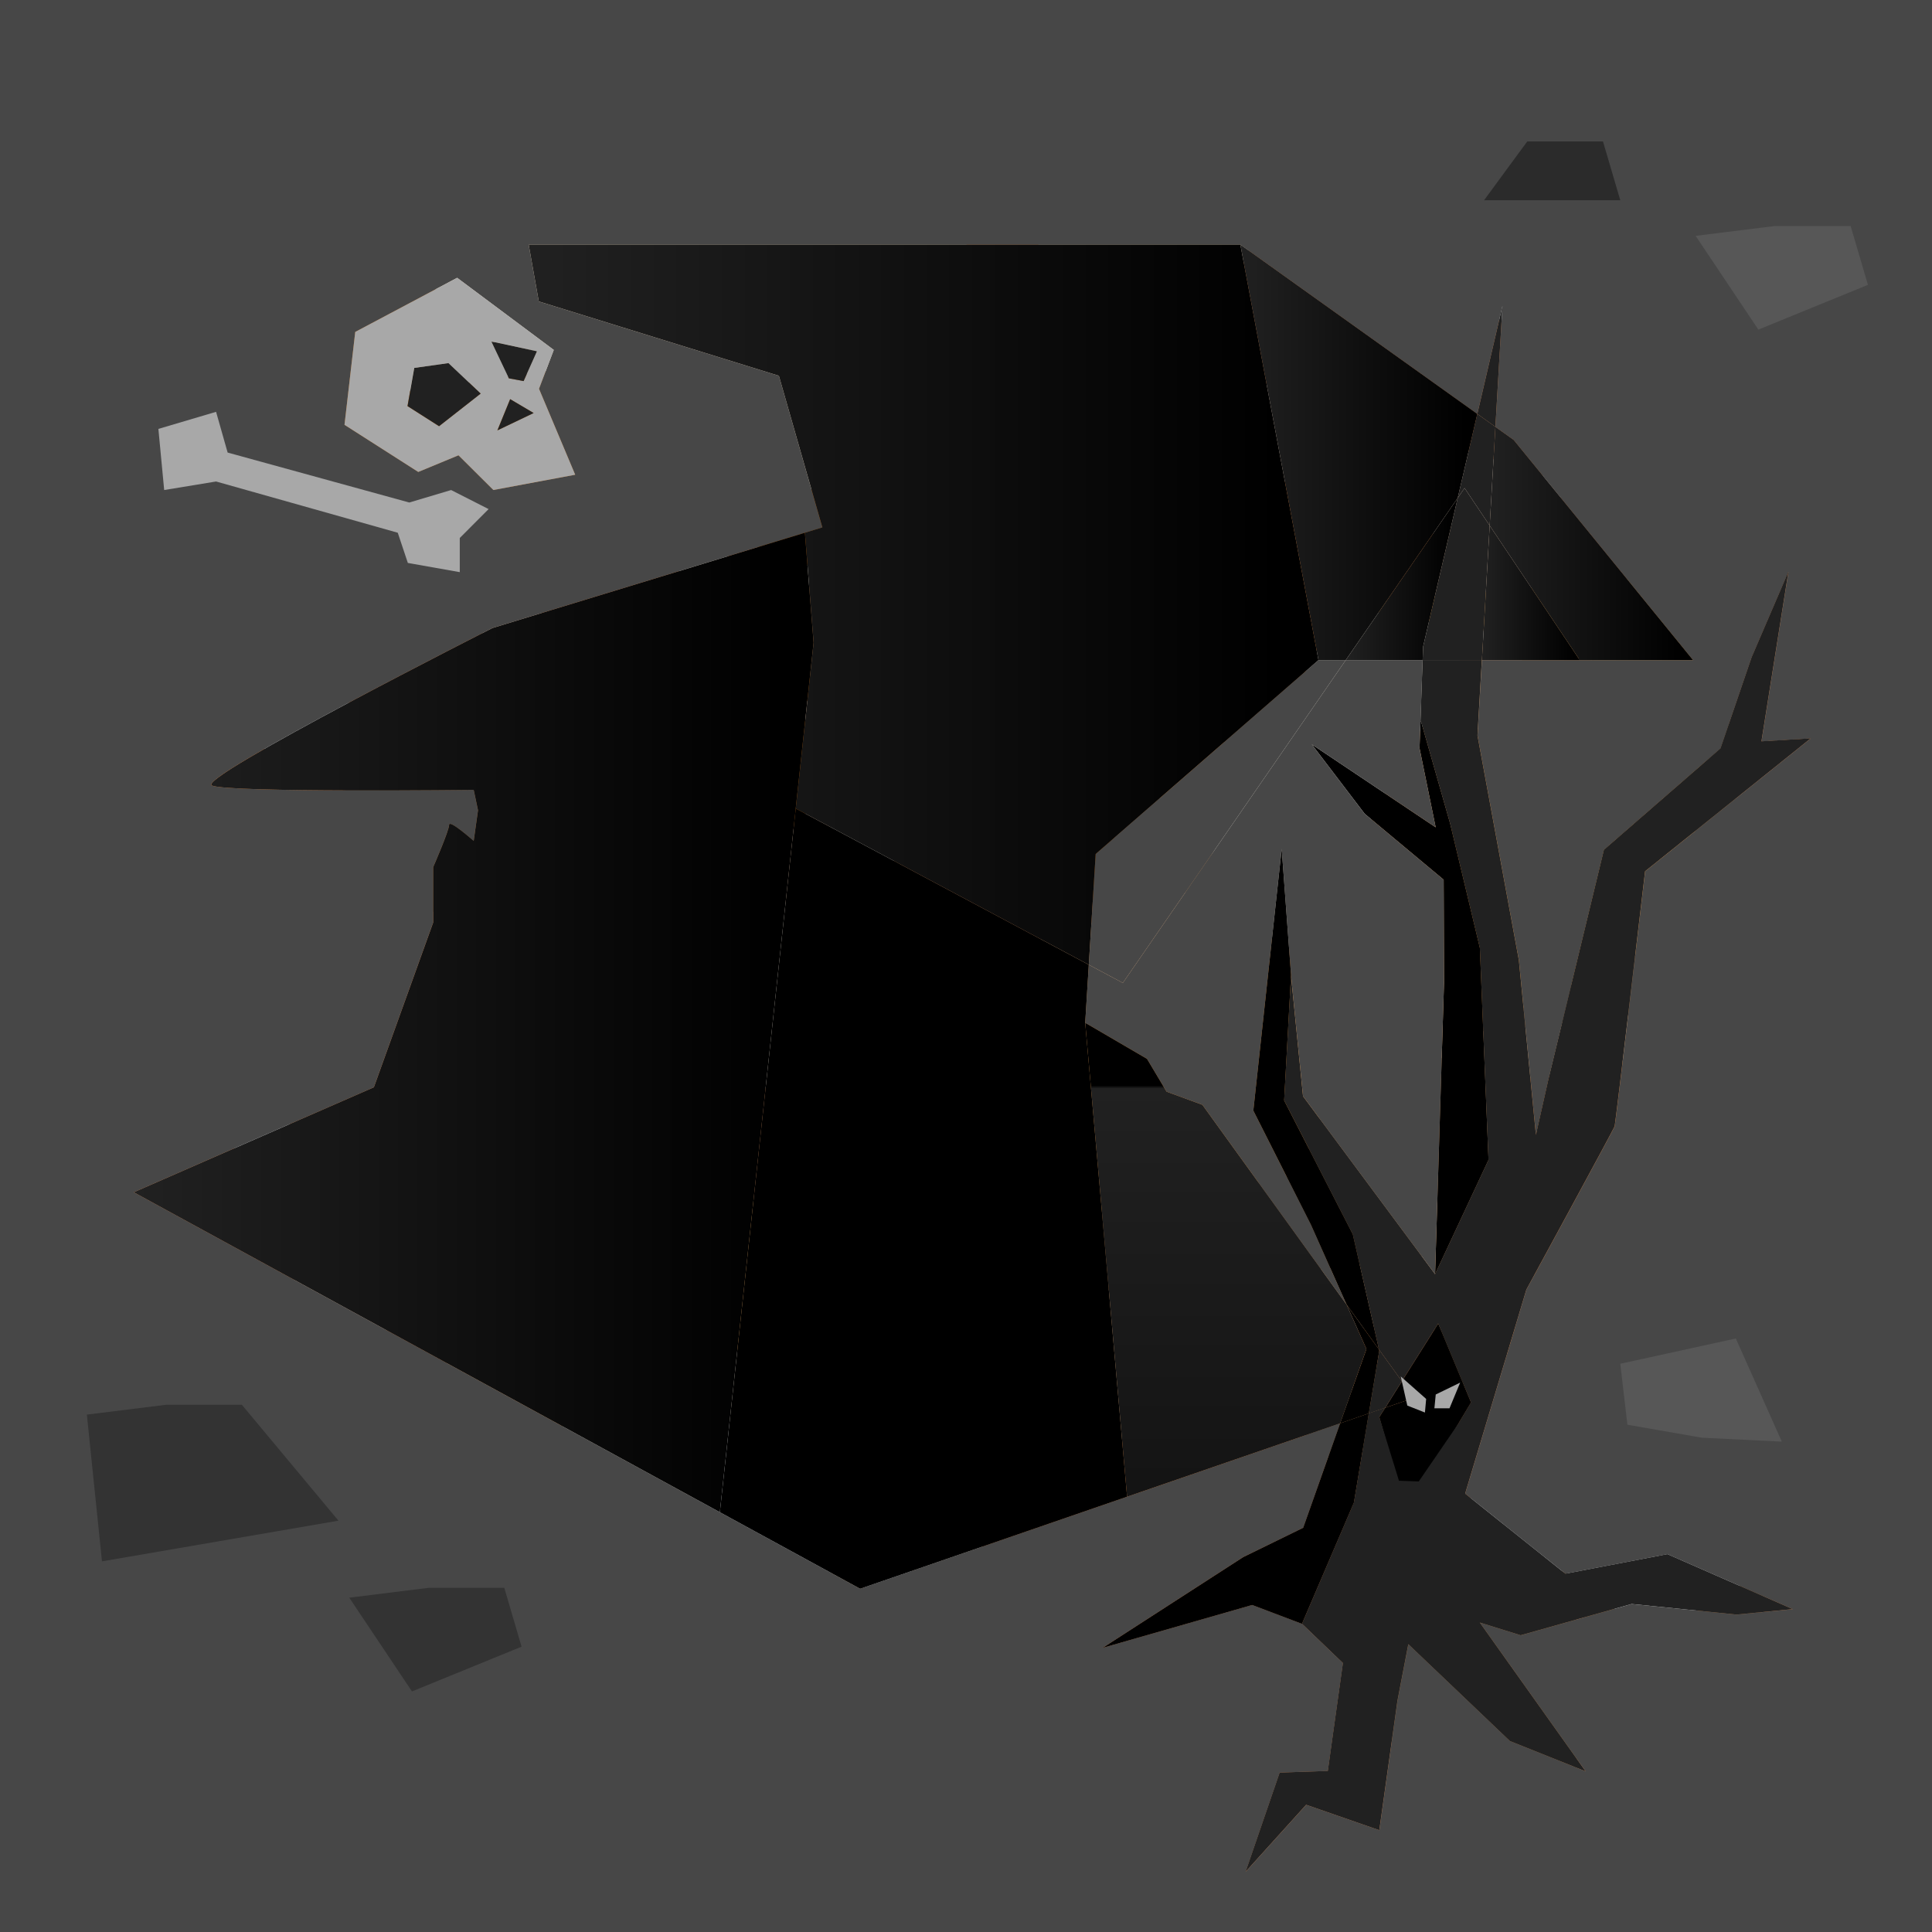 <?xml version="1.0" encoding="UTF-8"?>
<svg xmlns="http://www.w3.org/2000/svg" xmlns:xlink="http://www.w3.org/1999/xlink" viewBox="0 0 500 500">
  <defs>
    <style>
      .cls-1 {
        fill: #fce7d5;
      }

      .cls-2 {
        fill: #fcc591;
      }

      .cls-3 {
        fill: url(#linear-gradient-2);
      }

      .cls-4 {
        fill: #e29d6b;
      }

      .cls-5 {
        fill: #fca35d;
      }

      .cls-6 {
        fill: #575757;
      }

      .cls-7 {
        fill: #fcfbf9;
      }

      .cls-8 {
        fill: url(#linear-gradient-6);
      }

      .cls-9 {
        fill: #fcb165;
      }

      .cls-10 {
        fill: #fcbd73;
      }

      .cls-11 {
        fill: #fcbd8c;
      }

      .cls-12 {
        fill: url(#New_Pattern_Swatch_7);
      }

      .cls-13 {
        fill: #fcb46e;
      }

      .cls-14 {
        fill: #fcc794;
      }

      .cls-15 {
        fill: #333;
      }

      .cls-16 {
        fill: #fcead1;
      }

      .cls-17 {
        fill: #fcddc2;
      }

      .cls-18 {
        fill: #2b2b2b;
      }

      .cls-19 {
        fill: #bc8857;
      }

      .cls-20 {
        fill: url(#linear-gradient-5);
      }

      .cls-21 {
        fill: #212121;
      }

      .cls-22 {
        fill: none;
      }

      .cls-23 {
        fill: #474747;
      }

      .cls-24 {
        fill: url(#linear-gradient-7);
      }

      .cls-25 {
        fill: #fcf3e5;
      }

      .cls-26 {
        fill: #efd0b0;
      }

      .cls-27 {
        fill: url(#linear-gradient-3);
      }

      .cls-28 {
        fill: #a8a8a8;
      }

      .cls-29 {
        fill: url(#linear-gradient);
      }

      .cls-30 {
        fill: url(#linear-gradient-4);
      }

      .cls-31 {
        fill: #bc6c1f;
      }

      .cls-32 {
        fill: #fcfcfc;
      }
    </style>
    <linearGradient id="linear-gradient" x1="385.53" y1="140.65" x2="438.17" y2="140.65" gradientUnits="userSpaceOnUse">
      <stop offset="0" stop-color="#212121"/>
      <stop offset=".95" stop-color="#000"/>
    </linearGradient>
    <linearGradient id="linear-gradient-2" x1="383.52" y1="153.42" x2="408.6" y2="153.42" xlink:href="#linear-gradient"/>
    <linearGradient id="linear-gradient-3" x1="321" y1="117.06" x2="382.33" y2="117.06" xlink:href="#linear-gradient"/>
    <linearGradient id="linear-gradient-4" x1="348.28" y1="149.84" x2="377.26" y2="149.84" xlink:href="#linear-gradient"/>
    <linearGradient id="linear-gradient-5" x1="6773.26" y1="-11560.17" x2="6773.26" y2="-11232.17" gradientTransform="translate(6934.26 11560.17) rotate(-180) scale(1 -1)" xlink:href="#linear-gradient"/>
    <pattern id="New_Pattern_Swatch_7" data-name="New Pattern Swatch 7" x="0" y="0" width="322" height="328" patternTransform="translate(-953.6 281.3) scale(.84)" patternUnits="userSpaceOnUse" viewBox="0 0 322 328">
      <g>
        <rect class="cls-22" width="322" height="328"/>
        <polygon class="cls-20" points="0 0 322 0 322 328 0 328 0 0"/>
      </g>
    </pattern>
    <linearGradient id="linear-gradient-6" x1="136.82" y1="156.48" x2="341.22" y2="156.48" xlink:href="#linear-gradient"/>
    <linearGradient id="linear-gradient-7" x1="34.63" y1="264.62" x2="210.57" y2="264.62" xlink:href="#linear-gradient"/>
  </defs>
  <g id="Layer_2" data-name="Layer 2">
    <rect class="cls-4" y=".03" width="500" height="500"/>
  </g>
  <g id="Layer_1" data-name="Layer 1">
    <g>
      <rect class="cls-4" x="0" width="500" height="500"/>
      <g>
        <polygon class="cls-19" points="457.79 21.13 470.52 72.53 450.88 93.64 448.3 88.77 450.53 87.02 450.53 42.64 440.03 73.12 429.36 53 422.71 40.43 457.79 21.13"/>
        <polygon class="cls-19" points="457.79 21.13 422.71 40.43 403.71 54.41 382.76 45.74 376.09 30.87 457.79 21.13"/>
        <polygon class="cls-4" points="448.3 88.77 450.88 93.64 443.7 92.42 448.3 88.77"/>
        <polygon class="cls-4" points="450.53 42.64 450.53 87.02 448.3 88.77 440.03 73.12 450.53 42.64"/>
        <polygon class="cls-4" points="440.03 73.12 448.3 88.77 443.7 92.42 433.95 90.75 440.03 73.12"/>
        <polygon class="cls-4" points="443.7 92.42 425.86 106.5 401.2 86.48 401.64 85.25 417.45 87.94 433.28 90.64 433.55 91.89 433.95 90.75 443.7 92.42"/>
        <polygon class="cls-7" points="440.03 73.12 433.95 90.75 433.28 90.64 425.59 55.08 429.36 53 440.03 73.12"/>
        <polygon class="cls-4" points="433.95 90.75 433.55 91.89 433.28 90.64 433.95 90.75"/>
        <polygon class="cls-4" points="425.59 55.08 433.28 90.64 417.45 87.94 417.59 87.02 425.59 55.08"/>
        <polygon class="cls-9" points="432.55 238.28 432.55 254.51 415.5 254.51 415.5 234.43 432.55 238.28"/>
        <polygon class="cls-9" points="432.55 206.89 432.55 238.28 431.78 206.53 432.55 206.89"/>
        <polygon class="cls-14" points="431.78 206.53 432.55 238.28 415.5 234.43 415.5 213.14 408.71 232.89 391.32 228.97 390.58 225.6 389.82 228.63 378.06 225.97 377.85 224.51 377.38 225.82 363.74 222.74 361.46 187.94 397.73 190.67 431.78 206.53"/>
        <polygon class="cls-25" points="431.32 187.15 431.78 206.53 397.73 190.67 406.12 165.97 431.32 187.15"/>
        <polygon class="cls-7" points="422.71 40.43 429.36 53 425.59 55.08 417.59 87.02 412.86 54.01 401.64 85.25 377.98 81.2 376.09 30.87 382.76 45.74 403.71 54.41 422.71 40.43"/>
        <polygon class="cls-4" points="412.86 54.01 417.59 87.02 417.45 87.94 401.64 85.25 412.86 54.01"/>
        <polygon class="cls-4" points="415.5 254.51 415.5 257.53 390.84 277.02 366.17 256.98 368.99 249.15 381.71 251.54 382.56 257.53 383.97 251.96 396.81 254.38 398.54 262.4 401.26 254.51 415.5 254.51"/>
        <polygon class="cls-4" points="415.5 234.43 415.5 254.51 401.26 254.51 408.71 232.89 415.5 234.43"/>
        <polygon class="cls-4" points="415.5 213.14 415.5 234.43 408.71 232.89 415.5 213.14"/>
        <polygon class="cls-9" points="408.71 232.89 401.26 254.51 397.54 254.51 396.81 254.38 391.32 228.97 408.71 232.89"/>
        <polygon class="cls-7" points="406.12 165.97 397.73 190.67 370.98 178.2 403.9 164.12 406.12 165.97"/>
        <polygon class="cls-17" points="403.9 124.62 403.9 164.12 370.98 178.2 370.98 138.15 403.9 124.62"/>
        <polygon class="cls-1" points="403.9 124.62 370.98 138.15 303.13 114.34 327 99.18 403.9 124.62"/>
        <polygon class="cls-9" points="401.26 254.51 398.54 262.4 396.81 254.38 397.54 254.51 401.26 254.51"/>
        <polygon class="cls-9" points="272.7 200.69 271.3 200.4 257.68 226.57 257.39 228.19 251.25 227.04 251.55 225.34 262.8 187.94 251.55 144.64 200.28 135.71 199.64 126.16 262.8 133.27 269.17 95.93 262.8 64.54 247.43 39.65 262.28 39.65 303.13 114.34 285.62 119.21 262.8 147.08 273.94 186.85 346.09 195.53 358.28 178.2 370.98 178.2 397.73 190.67 361.46 187.94 350.32 205.8 356.61 246.33 356.53 246.82 350.23 245.63 350.32 245.08 336.54 214.46 272.7 200.69"/>
        <polygon class="cls-9" points="396.81 254.38 383.97 251.96 389.82 228.63 391.32 228.97 396.81 254.38"/>
        <polygon class="cls-4" points="391.32 228.97 389.82 228.63 390.58 225.6 391.32 228.97"/>
        <polygon class="cls-9" points="389.82 228.63 383.97 251.96 381.71 251.54 378.06 225.97 389.82 228.63"/>
        <polygon class="cls-9" points="383.97 251.96 382.56 257.53 381.71 251.54 383.97 251.96"/>
        <polygon class="cls-4" points="378.06 225.97 381.71 251.54 368.99 249.15 377.38 225.82 378.06 225.97"/>
        <polygon class="cls-4" points="377.85 224.51 378.06 225.97 377.38 225.82 377.85 224.51"/>
        <polygon class="cls-13" points="377.38 225.82 368.99 249.15 356.53 246.82 356.61 246.33 350.32 205.8 361.46 187.94 363.74 222.74 377.38 225.82"/>
        <polygon class="cls-5" points="370.98 138.15 370.98 178.2 358.28 178.2 302.36 167.11 285.62 119.21 303.13 114.34 370.98 138.15"/>
        <polygon class="cls-19" points="358.28 178.2 346.09 195.53 273.94 186.85 262.8 147.08 285.62 119.21 302.36 167.11 358.28 178.2"/>
        <polygon class="cls-19" points="336.54 214.46 350.32 245.08 350.23 245.63 307.85 237.68 308.04 236.64 272.7 200.69 336.54 214.46"/>
        <polygon class="cls-17" points="293.04 31.54 327 99.18 303.13 114.34 262.28 39.65 247.43 39.65 293.04 31.54"/>
        <polygon class="cls-31" points="308.04 236.64 307.85 237.68 257.39 228.19 257.68 226.57 271.3 200.4 272.7 200.69 308.04 236.64"/>
        <polygon class="cls-1" points="293.04 31.54 247.43 39.65 193.85 39.65 218.79 24.49 293.04 31.54"/>
        <polygon class="cls-2" points="262.8 64.54 269.17 95.93 262.8 133.27 214.81 110.82 193.85 39.65 247.43 39.65 262.8 64.54"/>
        <polygon class="cls-19" points="251.55 144.64 262.8 187.94 251.55 225.34 251.25 227.04 226.38 222.38 201.3 150.81 200.28 135.71 251.55 144.64"/>
        <polygon class="cls-9" points="262.8 133.27 199.64 126.16 193.85 39.65 214.81 110.82 262.8 133.27"/>
        <polygon class="cls-31" points="226.38 222.38 205.83 218.52 201.3 150.81 226.38 222.38"/>
      </g>
      <polygon class="cls-32" points="48.36 385.08 40.91 395.94 50.81 404.63 63.63 391.77 48.36 385.08"/>
      <polygon class="cls-32" points="304.13 451.26 296.68 462.12 306.58 470.8 319.4 457.94 304.13 451.26"/>
      <polygon class="cls-32" points="36.01 144.78 31.01 150.74 37.65 155.51 46.27 148.45 36.01 144.78"/>
      <polygon class="cls-32" points="338.37 30.86 333.36 36.82 340.01 41.59 348.62 34.53 338.37 30.86"/>
      <g>
        <g>
          <polygon class="cls-4" points="454.94 438.98 462.61 459.94 435.27 481.71 407.93 460.54 407.93 459.07 423.46 456.46 426.75 465.83 429.03 455.53 442.59 453.27 444.45 460.54 445.57 452.76 454.46 451.28 454.94 438.98"/>
          <polygon class="cls-19" points="454.41 269.14 461.71 353.72 431.87 359.56 428.54 328.39 454.41 269.14"/>
          <polygon class="cls-19" points="456.56 396.6 454.94 438.98 449.68 424.66 445.57 452.76 442.59 453.27 435.57 425.84 429.03 455.53 423.46 456.46 407.93 412.31 409.41 410.27 425.94 422.17 449.17 412.77 456.56 396.6"/>
          <polygon class="cls-7" points="456.56 396.6 449.17 412.77 425.94 422.17 409.41 410.27 404.88 407 366.01 386.01 456.56 396.6"/>
          <polygon class="cls-4" points="454.94 438.98 454.46 451.28 445.57 452.76 449.68 424.66 454.94 438.98"/>
          <polygon class="cls-4" points="454.46 269.02 454.41 269.14 454.41 269.03 454.46 269.02"/>
          <polygon class="cls-5" points="454.41 269.03 454.41 269.14 428.54 328.39 425.98 304.49 401.88 357.4 394.23 315.07 391.3 353.72 381.88 327.65 381.51 331.17 380.12 326.62 392.59 279.6 454.41 269.03"/>
          <polygon class="cls-2" points="453.55 259.14 454.41 269.03 392.59 279.6 380.12 326.62 381.51 331.17 378.97 355.71 370.71 340.15 369.74 340.36 363.47 325.97 367.77 325.46 380.12 282.24 354.84 251.96 335.44 246.67 380.72 165.53 395.57 168.07 380.12 192.57 373.06 226.68 380.12 267.25 453.55 259.14"/>
          <polygon class="cls-19" points="446.44 176.76 453.55 259.14 380.12 267.25 433.33 242.84 446.14 176.71 446.44 176.76"/>
          <polygon class="cls-10" points="428.92 149.07 446.44 175.19 446.14 176.71 395.57 168.07 397.17 165.53 346.6 156.71 428.92 149.07"/>
          <polygon class="cls-9" points="446.14 176.71 433.33 242.84 380.12 267.25 373.06 226.68 380.12 192.57 395.57 168.07 446.14 176.71"/>
          <polygon class="cls-4" points="445.57 452.76 444.45 460.54 442.59 453.27 445.57 452.76"/>
          <polygon class="cls-4" points="435.57 425.84 442.59 453.27 429.03 455.53 435.57 425.84"/>
          <polygon class="cls-4" points="413.33 363.19 431.87 359.56 434.21 381.52 361.84 385.04 359.96 373.65 385.81 368.59 392.59 367.26 413.33 363.19"/>
          <polygon class="cls-4" points="428.54 328.39 431.87 359.56 413.33 363.19 428.54 328.39"/>
          <polygon class="cls-4" points="423.46 456.46 429.03 455.53 426.75 465.83 423.46 456.46"/>
          <polygon class="cls-4" points="425.98 304.49 428.54 328.39 413.33 363.19 392.59 367.26 381.51 331.17 381.88 327.65 391.3 353.72 394.23 315.07 401.88 357.4 425.98 304.49"/>
          <polygon class="cls-4" points="407.93 412.31 423.46 456.46 407.93 459.07 407.93 412.31"/>
          <polygon class="cls-19" points="409.41 410.27 407.93 412.31 407.93 459.07 373.66 464.81 404.88 407 409.41 410.27"/>
          <polygon class="cls-19" points="404.88 407 373.66 464.81 351.89 441.88 366.01 386.01 404.88 407"/>
          <polygon class="cls-25" points="397.17 165.53 395.57 168.07 380.72 165.53 335.44 246.67 308.98 230.21 346.6 156.71 397.17 165.53"/>
          <polygon class="cls-4" points="381.51 331.17 392.59 367.26 385.81 368.59 378.97 355.71 381.51 331.17"/>
          <polygon class="cls-4" points="378.97 355.71 385.81 368.59 359.96 373.65 356.55 353.05 360.75 348.87 365.42 353.72 364.05 345.59 369.16 340.49 369.74 340.36 378.49 360.35 378.97 355.71"/>
          <polygon class="cls-19" points="354.84 251.96 380.12 282.24 367.77 325.46 363.47 325.97 358.95 315.65 360.77 326.29 287.81 334.86 274.28 316.04 336.28 303.99 354.84 251.96"/>
          <polygon class="cls-19" points="370.71 340.15 378.97 355.71 378.49 360.35 369.74 340.36 370.71 340.15"/>
          <polygon class="cls-4" points="369.16 340.49 363.38 341.71 360.77 326.29 363.47 325.97 369.74 340.36 369.16 340.49"/>
          <polygon class="cls-4" points="369.16 340.49 364.05 345.59 363.38 341.71 369.16 340.49"/>
          <polygon class="cls-19" points="364.05 345.59 365.42 353.72 360.75 348.87 364.05 345.59"/>
          <polygon class="cls-5" points="363.38 341.71 364.05 345.59 360.75 348.87 355.47 343.38 363.38 341.71"/>
          <polygon class="cls-4" points="358.95 315.65 363.47 325.97 360.77 326.29 358.95 315.65"/>
          <polygon class="cls-2" points="360.77 326.29 363.38 341.71 355.47 343.38 354.84 342.71 354.96 343.49 298.4 355.45 283.1 388.7 276.15 390.05 283.1 346.03 270.76 326.62 230.57 329.59 260.22 316.04 274.28 316.04 287.81 334.86 360.77 326.29"/>
          <polygon class="cls-4" points="355.47 343.38 360.75 348.87 356.55 353.05 354.96 343.49 355.47 343.38"/>
          <polygon class="cls-19" points="356.55 353.05 359.96 373.65 330 379.51 356.55 353.05"/>
          <polygon class="cls-5" points="354.96 343.49 356.55 353.05 330 379.51 329.99 379.52 283.1 388.7 298.4 355.45 354.96 343.49"/>
          <polygon class="cls-4" points="354.84 342.71 355.47 343.38 354.96 343.49 354.84 342.71"/>
          <polygon class="cls-9" points="354.84 251.96 336.28 303.99 274.28 316.04 260.22 316.04 260.22 272.54 335.44 246.67 354.84 251.96"/>
          <polygon class="cls-14" points="335.44 246.67 260.22 272.54 223.73 257.83 308.98 230.21 335.44 246.67"/>
          <polygon class="cls-16" points="327.36 54.7 294.83 133.95 299.74 77.63 255.04 57.05 224.47 96.33 245.83 126.63 250.51 146.9 242.62 149.19 228.39 153.36 227.42 153 216.43 127.99 170.97 118.59 170.97 91.94 101.77 101.73 115.69 67.63 134.69 46.52 187.24 23.41 327.36 54.7"/>
          <polygon class="cls-11" points="299.74 77.63 294.83 133.95 268.23 141.72 250.51 146.9 245.83 126.63 224.47 96.33 255.04 57.05 299.74 77.63"/>
          <polygon class="cls-19" points="270.76 326.62 283.1 346.03 276.15 390.05 262.29 392.77 253.12 367.78 268.23 364.42 270.76 326.62"/>
          <polygon class="cls-9" points="270.76 326.62 268.23 364.42 253.12 367.78 252.6 366.36 252.38 367.93 239.34 370.83 238.49 367.53 237.68 371.18 218.4 375.45 210.85 354.02 210.85 377.12 191.98 381.3 191.98 347.21 230.57 329.59 270.76 326.62"/>
          <polygon class="cls-25" points="268.23 141.72 244.91 176.99 229.57 188.16 235.74 215.68 229.57 225.71 206.83 249.89 201.15 276.76 182.91 305.76 179.1 315.65 166.69 319.8 166.69 340.15 159.59 336.5 152.54 323.4 142.56 325.64 166.69 294.98 172.14 260.28 174.09 235.78 163.12 215.68 178.12 188.05 178.12 156.89 171.41 132.46 188.33 138.66 188.33 154.54 199.25 142.67 213.8 148.01 193.8 164.52 193.8 183.93 188.33 205.09 184.89 221.09 188.33 236.9 196.44 244.6 212.12 218.94 218.4 207.56 213.75 178.63 230.15 169.23 242.62 149.19 250.51 146.9 268.23 141.72"/>
          <polygon class="cls-4" points="262.29 392.77 265.53 401.64 238.19 423.39 210.85 402.22 210.85 398.94 226.66 398.94 229.67 407.52 231.6 398.78 245.78 396.02 247.37 402.22 248.35 395.5 262.29 392.77"/>
          <polygon class="cls-4" points="262.29 392.77 248.35 395.5 252.38 367.93 253.12 367.78 262.29 392.77"/>
          <polygon class="cls-26" points="260.22 272.54 260.22 316.04 223.73 300.77 223.73 257.83 260.22 272.54"/>
          <polygon class="cls-25" points="260.22 316.04 230.57 329.59 220.91 301.7 223.73 300.77 260.22 316.04"/>
          <polygon class="cls-19" points="252.38 367.93 248.35 395.5 245.78 396.02 239.34 370.83 252.38 367.93"/>
          <polygon class="cls-9" points="248.35 395.5 247.37 402.22 245.78 396.02 248.35 395.5"/>
          <polygon class="cls-4" points="239.34 370.83 245.78 396.02 231.6 398.78 237.68 371.18 239.34 370.83"/>
          <polygon class="cls-9" points="238.49 367.53 239.34 370.83 237.68 371.18 238.49 367.53"/>
          <polygon class="cls-19" points="237.68 371.18 231.6 398.78 230.79 398.94 226.66 398.94 218.4 375.45 237.68 371.18"/>
          <polygon class="cls-9" points="231.6 398.78 229.67 407.52 226.66 398.94 230.79 398.94 231.6 398.78"/>
          <polygon class="cls-10" points="220.91 301.7 230.57 329.59 191.98 347.21 191.98 381.3 191.98 398.94 166.69 379.54 166.69 340.15 166.69 319.8 179.1 315.65 220.91 301.7"/>
          <polygon class="cls-31" points="216.43 127.99 227.42 153 213.8 148.01 199.25 142.67 188.33 138.66 171.41 132.46 164.3 129.84 134.71 152.12 122.78 161.1 111.97 169.23 60.82 141.59 53.76 116.32 73.76 43.41 133.74 46.94 134.69 46.52 115.69 67.63 101.77 101.73 170.97 91.94 170.97 118.59 216.43 127.99"/>
          <polygon class="cls-4" points="218.4 375.45 226.66 398.94 210.85 398.94 210.85 377.12 218.4 375.45"/>
          <polygon class="cls-17" points="213.75 178.63 218.4 207.56 212.12 218.94 196.44 244.6 188.33 236.9 208.4 210.51 208.4 181.7 213.75 178.63"/>
          <polygon class="cls-4" points="218.4 375.45 210.85 377.12 210.85 354.02 218.4 375.45"/>
          <polygon class="cls-19" points="210.85 377.12 210.85 398.94 191.98 398.94 191.98 381.3 210.85 377.12"/>
          <polygon class="cls-17" points="163.12 215.68 174.09 235.78 172.14 260.28 166.69 294.98 142.56 325.64 144.9 401.59 127.26 345.04 125.5 329.16 98.05 345.32 73.36 344.14 46.9 354.02 46.27 346.96 72.78 331.21 99.82 331.21 134.71 306.94 162.54 254.6 150.78 200.68 122.78 161.1 134.71 152.12 163.12 186.87 163.12 215.68"/>
          <polygon class="cls-19" points="119.03 188.76 131.37 222.85 97.28 246.08 87.88 196.98 119.03 188.76"/>
          <polygon class="cls-7" points="119.03 188.76 87.88 196.98 37.3 188.76 72 177.58 119.03 188.76"/>
          <polygon class="cls-5" points="87.88 196.98 97.28 246.08 76.2 238.92 70.24 217.42 70.24 233.44 59.65 207.56 57.29 225.71 44.94 207.56 44.94 228.3 37.3 225.71 37.3 188.76 87.88 196.98"/>
          <polygon class="cls-4" points="76.2 238.92 78.17 246.08 44.94 246.08 44.94 239.31 44.94 228.3 76.2 238.92"/>
          <polygon class="cls-4" points="76.2 238.92 44.94 228.3 44.94 207.56 57.29 225.71 59.65 207.56 70.24 233.44 70.24 217.42 76.2 238.92"/>
        </g>
        <g>
          <polygon class="cls-32" points="172.54 240.74 179.19 259.07 174.66 257.69 174.66 257.68 165.68 254.94 161.85 253.78 154.74 255.65 143.46 258.61 141.76 259.07 153.92 241.71 172.54 240.74"/>
          <polygon class="cls-31" points="174.66 257.68 174.66 257.69 172.24 264.36 163.86 264.36 165.68 254.94 174.66 257.68"/>
          <polygon class="cls-16" points="165.68 254.94 163.86 264.36 157.99 264.36 154.74 255.65 161.85 253.78 165.68 254.94"/>
          <polygon class="cls-31" points="154.74 255.65 157.99 264.36 156.23 264.36 143.46 258.61 154.74 255.65"/>
        </g>
        <g>
          <polygon class="cls-32" points="185.77 271.7 194.1 287.43 188.42 285.92 181.64 284.08 176.58 282.72 170.21 282.93 161.85 283.22 154.74 283.46 159.07 278.31 165.68 271.7 185.77 271.7"/>
          <polygon class="cls-31" points="181.64 284.08 188.42 285.92 182.63 290.96 178.19 289.92 181.64 284.1 181.64 284.08"/>
          <polygon class="cls-16" points="181.64 284.08 181.64 284.1 178.19 289.92 171.77 288.4 170.21 282.95 170.21 282.93 176.58 282.72 181.64 284.08"/>
          <polygon class="cls-31" points="170.21 282.95 171.77 288.4 167.69 287.43 161.85 283.22 170.21 282.93 170.21 282.95"/>
        </g>
        <g>
          <polygon class="cls-32" points="147.69 279.57 147.69 289.92 146.1 289.14 139.47 285.93 137.11 284.79 141.76 277.15 147.69 279.57"/>
          <polygon class="cls-31" points="146.1 289.14 146.08 289.18 143.46 292.42 140.35 290.96 139.47 285.93 146.1 289.14"/>
        </g>
        <g>
          <g>
            <polygon class="cls-19" points="165.26 441.54 159.17 450.49 147.19 464.01 149.72 464.6 173.36 446.08 173.06 459.75 184.23 470.55 185.48 468.35 179.14 458.73 185.97 448.74 207.35 453.87 210.18 460.44 212.78 457.5 208.19 445.54 165.26 441.54"/>
            <g>
              <polygon class="cls-25" points="225.81 354.85 257.58 405.74 240.5 416.34 220.82 373.87 181.43 366.11 179.86 401.21 207.78 419.75 233.36 420.77 238.68 445.13 168.41 451.25 134.58 416.11 153.51 387.61 140.47 357.34 158.09 348.59 181.43 348.22 225.81 354.85"/>
              <polygon class="cls-32" points="220.82 373.87 240.5 416.34 233.36 420.77 207.78 419.75 179.86 401.21 181.43 366.11 220.82 373.87"/>
              <polygon class="cls-14" points="134.58 416.11 168.41 451.25 134.58 454.2 108.28 429.59 87.26 402.37 108.28 387.61 116.36 349.26 158.09 348.59 140.47 357.34 153.51 387.61 134.58 416.11"/>
            </g>
          </g>
          <g>
            <polygon class="cls-16" points="115.03 410.52 113.18 416.25 120.97 417.87 122.44 411.26 115.03 410.52"/>
            <polygon class="cls-16" points="147.45 432.66 141.44 432.25 141.76 440.2 148.53 440.03 147.45 432.66"/>
            <polygon class="cls-16" points="134.51 374.43 132.65 380.17 140.44 381.78 141.91 375.17 134.51 374.43"/>
            <polygon class="cls-16" points="116.68 386.26 111.36 389.09 115.83 395.67 121.49 391.94 116.68 386.26"/>
            <polygon class="cls-16" points="169.91 396.51 164.59 399.33 169.06 405.92 174.72 402.19 169.91 396.51"/>
            <polygon class="cls-16" points="175.5 421.97 170.18 424.8 174.65 431.38 180.31 427.65 175.5 421.97"/>
            <polygon class="cls-16" points="149.72 408.09 152.92 413.2 159.17 408.27 155.05 402.89 149.72 408.09"/>
            <polygon class="cls-16" points="167.13 365.07 161.81 367.9 166.28 374.48 171.94 370.75 167.13 365.07"/>
            <polygon class="cls-16" points="219.67 404.63 214.35 407.45 218.82 414.04 224.48 410.31 219.67 404.63"/>
            <polygon class="cls-16" points="207.97 433.26 202.65 436.08 207.12 442.66 212.78 438.94 207.97 433.26"/>
            <polygon class="cls-16" points="196.88 383.81 192.34 379.84 187.79 386.37 193.29 390.32 196.88 383.81"/>
            <polygon class="cls-16" points="217.38 357.4 212.05 360.22 216.52 366.8 222.18 363.08 217.38 357.4"/>
          </g>
        </g>
      </g>
      <g>
        <path class="cls-31" d="m475.77,318.14l17.36,28.92-22.62-4.61h-22.1l-10.53,4.61,9.22-27.9,10.54-.37,1.15,4.48,8.03,2.05,2.49-6.94,6.44-.23Zm.54,22.16l4.2-4.09-5.78-2.31-2.76,3.85,4.34,2.55Zm-19.87-8.58l-4.99-5.38-5.27,7.31,5.27,3.46,4.99-5.38Z"/>
        <polygon class="cls-16" points="493.13 347.06 490.51 352.04 469.22 352.04 467.75 342.45 470.51 342.45 493.13 347.06"/>
        <polygon class="cls-32" points="480.5 336.22 476.3 340.31 471.96 337.75 474.73 333.91 480.5 336.22"/>
        <polygon class="cls-32" points="469.22 352.04 473.15 377.87 465.51 382.22 454.79 379.36 451.45 370.69 455.99 351.57 457.88 352.04 469.22 352.04"/>
        <polygon class="cls-32" points="469.33 318.37 466.83 325.31 458.8 323.27 457.65 318.79 469.33 318.37"/>
        <polygon class="cls-32" points="467.75 342.45 469.22 352.04 457.88 352.04 455.99 351.57 458.15 342.45 467.75 342.45"/>
        <polygon class="cls-16" points="458.15 342.45 455.99 351.57 437.89 347.06 448.41 342.45 458.15 342.45"/>
        <polygon class="cls-32" points="451.45 326.34 456.43 331.72 451.45 337.11 446.17 333.65 451.45 326.34"/>
      </g>
      <g>
        <polygon class="cls-31" points="90.55 268.95 90.84 269.39 90.09 269.36 90.55 268.95"/>
        <polygon class="cls-31" points="82.72 256.9 90.55 268.95 90.09 269.36 73.6 268.48 71.29 268.48 67.82 268.48 67.82 266.87 71.51 263.25 69.82 259.89 72.62 259.18 77.03 261.86 81.22 257.69 82.72 256.9"/>
        <polygon class="cls-16" points="90.09 269.36 78.83 279.07 73.03 279.07 71.29 268.48 73.6 268.48 90.09 269.36"/>
        <polygon class="cls-31" points="78.02 249.66 82.72 256.9 81.22 257.69 77.03 253.52 72.62 259.18 69.82 259.89 66.46 262.33 62.69 261.86 58.51 257.69 54.09 263.34 50.77 262.13 55.61 251.43 63.02 250.85 63.8 253.64 70.52 255.22 72.52 250.1 78.02 249.66"/>
        <polygon class="cls-32" points="77.03 253.52 81.22 257.69 77.03 261.86 72.62 259.18 77.03 253.52"/>
        <polygon class="cls-32" points="73.03 279.07 75.81 295.92 69.42 299.29 60.44 297.06 57.62 290.36 60.52 279.07 73.03 279.07"/>
        <polygon class="cls-32" points="71.29 268.48 73.03 279.07 60.52 279.07 63.25 268.48 67.82 268.48 71.29 268.48"/>
        <polygon class="cls-32" points="72.52 250.1 70.52 255.22 63.8 253.64 63.02 250.85 72.52 250.1"/>
        <polygon class="cls-32" points="69.82 259.89 71.51 263.25 67.82 266.87 66.46 262.33 69.82 259.89"/>
        <polygon class="cls-31" points="67.82 266.87 67.82 268.48 63.25 268.48 58.51 268.48 58.51 266.02 62.69 261.86 66.46 262.33 67.82 266.87"/>
        <polygon class="cls-16" points="63.25 268.48 60.52 279.07 56.86 279.07 46.27 272.05 55.08 268.48 58.51 268.48 63.25 268.48"/>
        <polygon class="cls-32" points="58.51 257.69 62.69 261.86 58.51 266.02 54.09 263.34 58.51 257.69"/>
        <polygon class="cls-31" points="58.51 266.02 58.51 268.48 55.08 268.48 46.27 272.05 50.77 262.13 54.09 263.34 58.51 266.02"/>
      </g>
      <g>
        <path class="cls-16" d="m461.9,80.36l11.04,16.99-14.38-2.71h-14.05l-6.69,2.71,5.85-16.39,6.71-.22.73,2.63,5.1,1.2,1.6-4.07,4.09-.14Zm.33,13.02l2.68-2.4-3.68-1.36-1.76,2.26,2.76,1.5Zm-12.62-5.04l-3.18-3.16-3.34,4.29,3.34,2.03,3.18-3.16Z"/>
        <polygon class="cls-31" points="472.94 97.35 471.27 100.29 457.74 100.29 456.81 94.64 458.56 94.64 472.94 97.35"/>
        <polygon class="cls-32" points="464.91 90.98 462.24 93.38 459.48 91.88 461.23 89.62 464.91 90.98"/>
        <polygon class="cls-32" points="457.74 100.29 460.23 115.45 455.38 118 448.57 116.32 446.43 111.23 449.32 100.01 450.53 100.29 457.74 100.29"/>
        <polygon class="cls-32" points="457.81 80.5 456.21 84.57 451.12 83.37 450.38 80.74 457.81 80.5"/>
        <polygon class="cls-32" points="457.74 100.29 450.53 100.29 449.32 100.01 450.7 94.64 456.81 94.64 457.74 100.29"/>
        <polygon class="cls-31" points="450.7 94.64 449.32 100.01 437.82 97.35 444.51 94.64 450.7 94.64"/>
        <polygon class="cls-32" points="446.43 85.18 449.61 88.34 446.43 91.5 443.09 89.47 446.43 85.18"/>
      </g>
    </g>
    <g>
      <g>
        <path class="cls-23" d="m291.69,387.35l55.14-19.01-9.56,27.05-15.52,7.58-36.37,23.48,38.69-11.09,12.9,4.88,10.59,10.16-3.91,27.93-12.46.42-8.82,25.68,15.68-17.35,18.93,6.58,4.7-33.52,2.81-14.62,26.3,25.07,19.6,7.85-27.4-38.52,10.58,3.29,28.72-8.09,27.14,2.74,14.55-1.41-32.43-14.23-26.41,5.06-25.94-20.73,15.84-52.79s22.61-41.52,22.85-42.27c.23-.76,7.88-65.99,7.88-65.99l42.85-34.39-12.74.76,6.98-43.91-9.53,22.16-8.05,23.58-30.17,26.24-14.37,59.42-3.23,14.36-4.41-45.21-10.71-58.15,1.13-19.52h54.65l-46.41-56.97-4.74-3.39,1.81-31.28-6.5,27.93-61.33-43.83h-184.18l2.62,14.72,62.14,19.24,11.23,39.24-4.53,1.38-80.83,24.65s-76.74,38.87-72.63,40.76c4.12,1.88,67.76,1.13,67.76,1.13l1.12,5.28-1.12,7.93s-6.36-5.66-6.36-4.16-4.12,10.94-4.12,10.94v14.34l-15.35,42.64-62.14,27.17,151.68,82.8,36.3,19.81,69.09-23.81ZM500.33-2.67v506H-1.67V-2.67h502ZM148.86,122.86l-9.37-22.25,3.82-10.05-25-18.66-26.38,14-2.78,24.04,19.09,12.2,10.41-4.31,9.03,8.98,21.17-3.95Z"/>
        <path class="cls-21" d="m468.6,191.1l-42.85,34.39s-7.65,65.23-7.88,65.99c-.24.75-22.85,42.27-22.85,42.27l-15.84,52.79,25.94,20.73,26.41-5.06,32.43,14.23-14.55,1.41-27.14-2.74-28.72,8.09-10.58-3.29,27.4,38.52-19.6-7.85-26.3-25.07-2.81,14.62-4.7,33.52-18.93-6.58-15.68,17.35,8.82-25.68,12.46-.42,3.91-27.93-10.59-10.16,13.43-31.36,3.86-23.11,4.25-1.46-1.54,2.45,5.07,17.8,6.19-.74,12.48-20.87-8.49-20.41-9.4,14.93-5.92-8.2-6.78-29.82-17.77-34.65,1.78-32.48.03.47,3.08,30.92,34.17,46.04,13.83-29.57-2.24-54.87-7.69-32.16-7.56-26.52h-.12s.55-15.8.55-15.8h15.34l-1.13,19.52,10.71,58.15,4.41,45.21,3.23-14.36,14.37-59.42,30.17-26.24,8.05-23.58,9.53-22.16-6.98,43.91,12.74-.76Z"/>
        <polygon class="cls-29" points="391.76 113.86 438.17 170.83 408.6 170.83 408.6 170.46 385.53 136.02 387.01 110.47 391.76 113.86"/>
        <polygon class="cls-3" points="408.6 170.46 408.6 170.83 383.52 170.83 385.53 136.02 408.6 170.46"/>
        <polygon class="cls-21" points="388.83 79.19 387.01 110.47 382.33 107.12 388.83 79.19"/>
        <polygon class="cls-21" points="382.33 107.12 387.01 110.47 385.53 136.02 379.03 126.31 377.26 128.86 382.33 107.12"/>
        <polygon class="cls-21" points="379.03 126.31 385.53 136.02 383.52 170.83 368.18 170.83 368.31 167.33 377.26 128.86 379.03 126.31"/>
        <polygon points="382.99 245.31 385.23 300.18 371.4 329.75 373.71 254.38 373.62 227.67 353.18 210.61 339.49 192.64 371.55 214.11 367.37 193.63 367.63 186.62 367.74 186.63 375.3 213.15 382.99 245.31"/>
        <polygon class="cls-27" points="321 63.29 382.33 107.12 377.26 128.86 348.28 170.83 341.22 170.83 321 63.29"/>
        <polygon points="372.22 342.53 380.71 362.95 368.22 383.82 362.03 384.56 356.96 366.76 358.5 364.32 365.92 361.76 362.81 357.46 372.22 342.53"/>
        <polygon class="cls-30" points="377.26 128.86 368.31 167.33 368.18 170.83 348.28 170.83 377.26 128.86"/>
        <polygon class="cls-23" points="334.12 252.32 331.7 219.67 324.36 287.43 339.29 317 348.49 337.62 311.18 285.92 301.91 282.52 296.85 274.03 280.85 264.69 281.78 249.68 290.59 254.38 348.28 170.83 368.18 170.83 367.63 186.62 367.37 193.63 371.55 214.11 339.49 192.64 353.18 210.61 373.62 227.67 373.71 254.38 371.4 329.75 337.23 283.71 334.15 252.79 334.12 252.32"/>
        <polygon points="362.81 357.46 365.92 361.76 358.5 364.32 362.81 357.46"/>
        <polygon class="cls-21" points="356.89 349.26 362.81 357.46 358.5 364.32 354.25 365.78 356.96 349.54 356.89 349.26"/>
        <polygon points="356.89 349.26 356.96 349.54 354.25 365.78 346.83 368.35 353.63 349.12 348.49 337.62 356.89 349.26"/>
        <polygon points="356.89 349.26 348.49 337.62 339.29 317 324.36 287.43 331.7 219.67 334.12 252.32 332.34 284.8 350.11 319.45 356.89 349.26"/>
        <polygon points="346.83 368.35 354.25 365.78 350.39 388.89 336.95 420.25 324.06 415.37 285.37 426.46 321.74 402.98 337.26 395.39 346.83 368.35"/>
        <polygon class="cls-12" points="348.49 337.62 353.63 349.12 346.83 368.35 291.69 387.35 280.85 264.69 296.85 274.03 301.91 282.52 311.18 285.92 348.49 337.62"/>
        <polygon class="cls-23" points="348.28 170.83 290.59 254.38 281.78 249.68 283.56 221.01 341.22 170.83 348.28 170.83"/>
        <polygon class="cls-8" points="321 63.29 341.22 170.83 283.56 221.01 281.78 249.68 205.94 209.25 210.57 166.3 208.33 138 208.29 137.87 212.82 136.49 201.58 97.25 139.44 78.01 136.82 63.29 321 63.29"/>
        <polygon points="280.85 264.69 291.69 387.35 222.6 411.17 186.3 391.36 205.94 209.25 281.78 249.68 280.85 264.69"/>
        <path class="cls-24" d="m205.94,209.25l-19.64,182.11-151.68-82.8,62.14-27.17,15.35-42.64v-14.34s4.12-9.43,4.12-10.94,6.36,4.16,6.36,4.16l1.12-7.93-1.12-5.28s-63.64.75-67.76-1.13c-4.11-1.89,72.63-40.76,72.63-40.76l80.83-24.65.03.13,2.24,28.3-4.63,42.95Z"/>
        <path class="cls-28" d="m139.49,100.61l9.37,22.25-21.17,3.95-9.03-8.98-10.41,4.31-19.09-12.2,2.78-24.04,26.38-14,25,18.66-3.82,10.05Zm-3.99-1.98l3.47-7.72-10.76-2.33-1.04-.18,4.52,9.5,3.82.72Zm-6.78,12.75l9.38-4.49-6.08-3.59-3.3,8.07Zm-15.1-1.07l10.76-8.44-8.34-7.9-8.85,1.25-1.74,9.88,8.16,5.2Z"/>
        <polygon class="cls-21" points="138.97 90.91 135.51 98.63 131.69 97.91 127.17 88.41 128.21 88.59 138.97 90.91"/>
        <polygon class="cls-21" points="138.11 106.89 128.73 111.38 132.03 103.3 138.11 106.89"/>
        <polygon class="cls-21" points="124.4 101.86 113.63 110.3 105.47 105.1 107.21 95.22 116.06 93.97 124.4 101.86"/>
      </g>
      <polygon class="cls-18" points="395.26 36.6 392.82 39.91 384.07 51.83 419.33 51.83 414.85 36.6 395.26 36.6"/>
      <polygon class="cls-15" points="110.91 410.93 90.39 413.48 106.62 437.74 134.98 426.16 130.51 410.93 110.91 410.93"/>
      <polygon class="cls-6" points="459.35 58.49 438.83 61.04 455.06 85.3 483.42 73.72 478.94 58.49 459.35 58.49"/>
      <polygon class="cls-15" points="43 363.55 22.48 366.1 26.39 404.08 87.59 393.55 62.59 363.55 43 363.55"/>
      <polygon class="cls-6" points="440.47 372.08 461.13 373.09 449.23 346.4 419.33 352.94 421.17 368.72 440.47 372.08"/>
      <polygon class="cls-28" points="55.92 124.61 102.94 137.87 105.55 145.69 118.99 148.07 118.99 139.23 126.45 131.75 116.75 126.82 105.92 130.05 58.91 117.12 55.92 106.58 40.99 111 42.49 126.82 55.92 124.61"/>
      <polygon class="cls-28" points="369.09 362.04 362.51 356.22 364.21 363.76 368.77 365.56 369.09 362.04"/>
      <polygon class="cls-28" points="371.22 364.47 371.57 360.89 377.89 357.82 375.13 364.47 371.22 364.47"/>
      <polygon class="cls-21" points="356.97 366.77 359.06 385.7 363.17 387.75 369.79 386.55 377.37 368.52 367.17 383.4 362.05 383.21 356.97 366.77"/>
    </g>
  </g>
</svg>